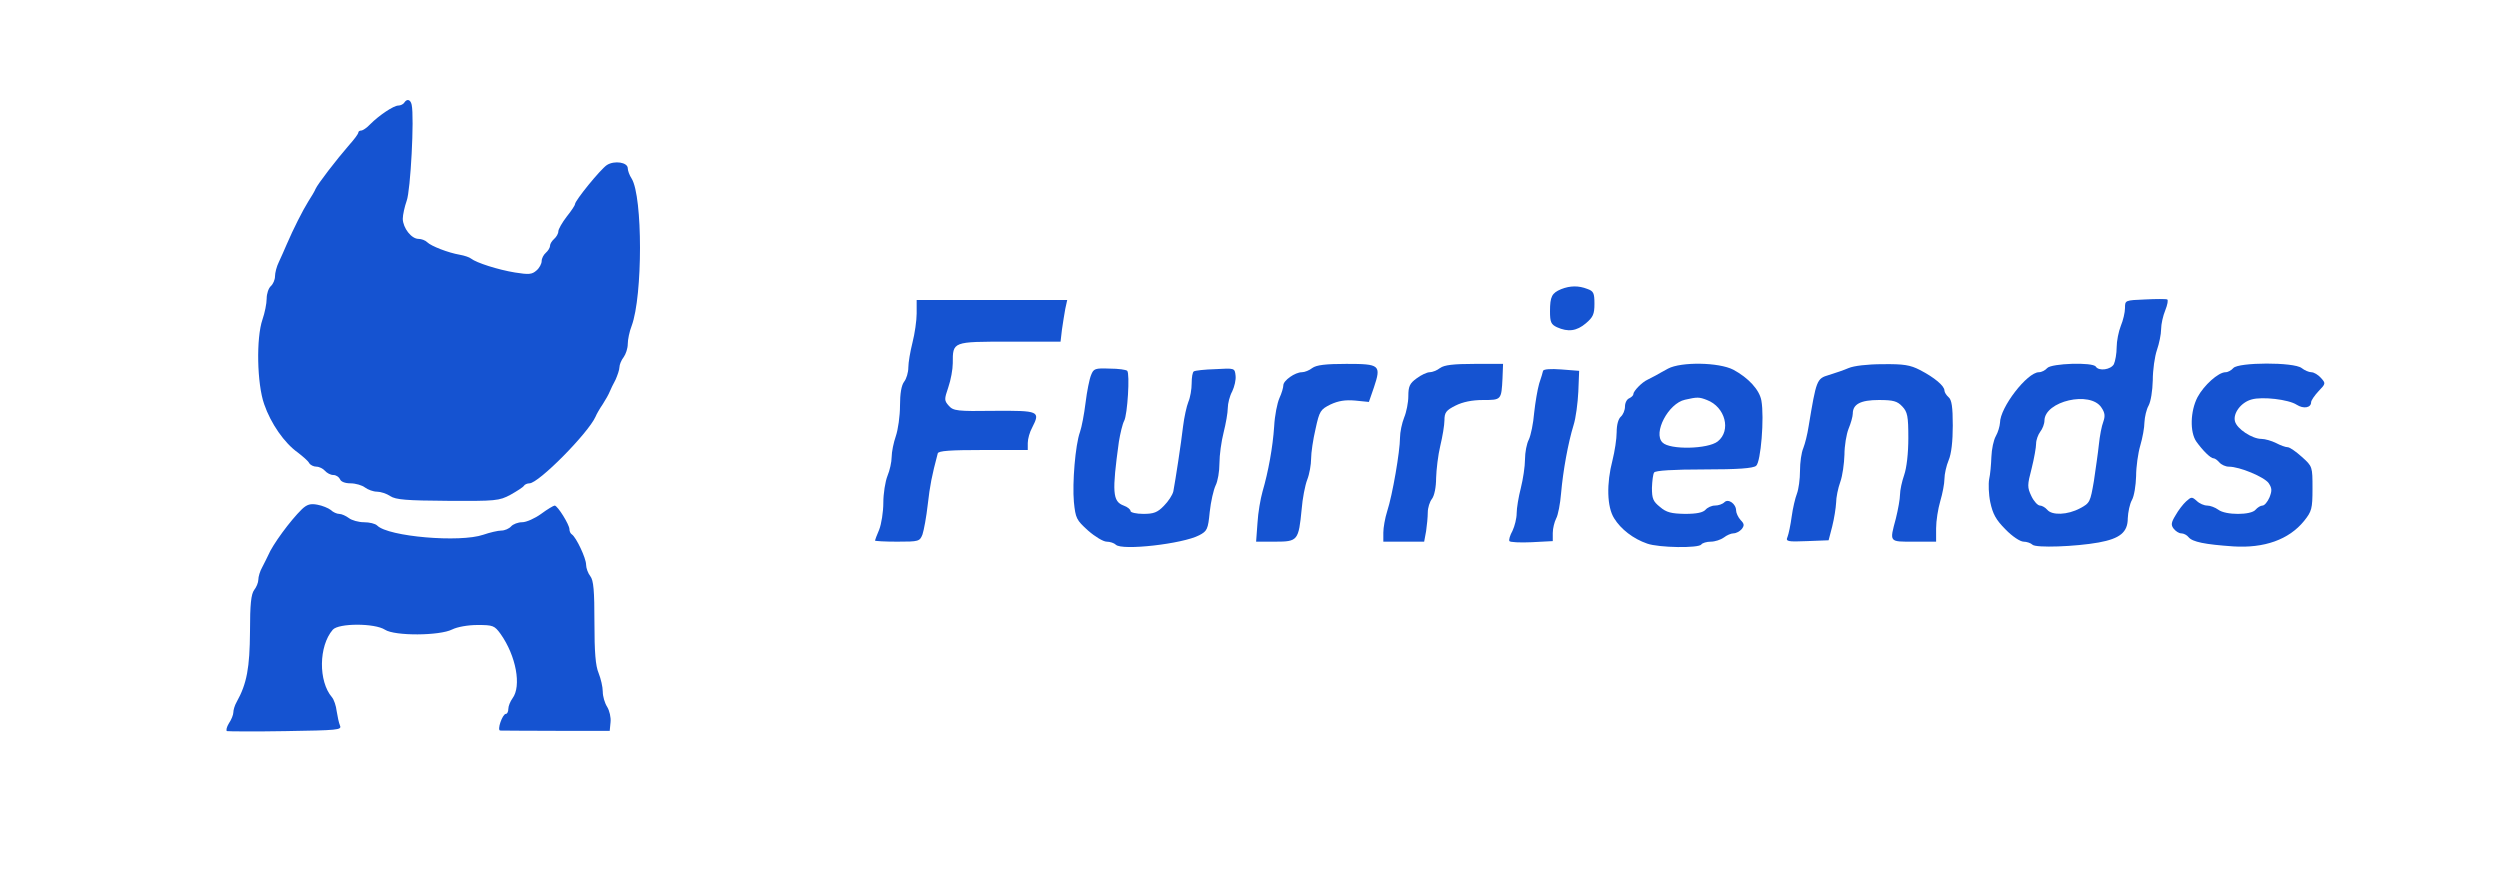  <svg class="output_svg_load"  version="1.0" xmlns="http://www.w3.org/2000/svg"  width="900pt" height="315pt" viewBox="0 0 900 315"  preserveAspectRatio="xMidYMid meet">  <g transform="translate(0,315) scale(0.1,-0.1)" fill="#1553d1" stroke="none"> <path d="M1455 2780 c-3 -5 -13 -10 -21 -10 -17 0 -69 -35 -101 -67 -12 -13 -27 -23 -33 -23 -5 0 -10 -3 -10 -7 0 -5 -15 -25 -33 -45 -46 -53 -113 -140 -121 -158 -3 -8 -15 -28 -26 -45 -20 -32 -54 -99 -78 -155 -8 -19 -21 -48 -28 -63 -8 -16 -14 -39 -14 -52 0 -12 -7 -28 -15 -35 -8 -7 -15 -27 -15 -45 0 -18 -7 -52 -15 -75 -23 -66 -20 -231 6 -305 24 -70 73 -140 121 -174 18 -14 37 -30 41 -38 4 -7 16 -13 26 -13 10 0 24 -7 31 -15 7 -8 20 -15 30 -15 10 0 20 -7 24 -15 3 -9 18 -15 38 -15 18 0 42 -7 52 -15 11 -8 30 -15 43 -15 13 0 35 -7 48 -16 20 -13 58 -16 207 -17 173 -1 185 0 226 22 23 13 45 27 48 32 3 5 12 9 20 9 33 0 211 180 238 240 3 8 15 29 26 45 11 17 22 37 25 45 3 8 13 28 21 43 7 16 14 36 14 45 0 9 7 26 15 36 8 11 15 32 15 48 0 15 6 45 14 65 40 108 40 465 0 530 -8 12 -14 29 -14 37 0 22 -48 29 -75 12 -23 -15 -115 -128 -115 -141 0 -4 -13 -24 -30 -45 -16 -21 -30 -45 -30 -53 0 -8 -7 -20 -15 -27 -8 -7 -15 -18 -15 -25 0 -7 -7 -18 -15 -25 -8 -7 -15 -20 -15 -30 0 -9 -8 -25 -19 -34 -16 -14 -27 -15 -77 -7 -61 10 -139 35 -158 50 -6 5 -24 11 -41 14 -41 7 -103 31 -117 45 -7 7 -21 12 -31 12 -26 0 -56 39 -57 72 0 15 7 45 14 65 14 36 28 301 18 346 -4 19 -17 23 -27 7z"/> <path d="M5620 2109 c-33 -14 -40 -26 -40 -80 0 -39 4 -47 25 -57 40 -18 71 -14 104 14 26 22 31 33 31 70 0 39 -3 46 -26 54 -31 12 -61 12 -94 -1z"/> <path d="M7723 2072 c-73 -3 -73 -3 -73 -31 0 -16 -7 -45 -15 -64 -8 -20 -15 -55 -15 -77 0 -23 -5 -50 -10 -61 -11 -20 -54 -26 -65 -9 -10 17 -160 12 -175 -5 -7 -8 -20 -15 -30 -15 -42 0 -140 -127 -140 -182 -1 -13 -7 -34 -15 -48 -8 -14 -15 -47 -16 -75 -1 -27 -4 -63 -8 -80 -3 -16 -2 -54 4 -83 9 -42 20 -63 55 -98 24 -25 53 -44 65 -44 11 0 26 -5 32 -11 12 -12 155 -7 238 8 77 14 105 37 105 87 1 22 7 52 15 66 8 14 14 52 15 86 0 33 7 83 15 110 8 27 15 65 15 84 1 19 7 46 15 60 8 15 14 53 15 91 0 37 7 86 15 109 8 23 15 57 15 75 0 18 7 49 15 68 8 20 11 37 7 39 -4 2 -40 2 -79 0z m-158 -389 c13 -19 14 -31 7 -51 -6 -15 -13 -52 -16 -82 -3 -30 -12 -90 -18 -132 -13 -75 -14 -79 -50 -98 -45 -24 -101 -26 -118 -5 -7 8 -19 15 -26 15 -8 0 -22 15 -31 34 -15 32 -15 39 1 100 9 36 16 76 16 89 0 13 7 32 15 43 8 10 15 28 15 40 1 70 165 108 205 47z"/> <path d="M3300 2022 c0 -26 -7 -74 -15 -105 -8 -32 -15 -72 -15 -90 0 -18 -7 -41 -15 -51 -10 -13 -15 -43 -15 -87 0 -36 -7 -86 -15 -109 -8 -23 -15 -57 -15 -75 0 -18 -7 -49 -15 -68 -8 -20 -15 -64 -15 -97 0 -33 -7 -77 -15 -97 -8 -19 -15 -37 -15 -39 0 -2 36 -4 80 -4 78 0 81 1 91 26 5 15 14 63 19 108 8 69 14 101 36 184 3 9 44 12 164 12 l160 0 0 25 c0 15 7 40 16 56 30 59 25 61 -137 60 -133 -2 -147 0 -163 18 -17 19 -17 23 -2 67 9 26 16 65 16 86 0 79 -2 78 204 78 l184 0 5 43 c3 23 9 57 12 75 l7 32 -271 0 -271 0 0 -48z"/> <path d="M4724 1825 c-10 -8 -27 -15 -37 -15 -25 0 -67 -30 -67 -47 0 -8 -6 -29 -14 -46 -8 -18 -17 -63 -19 -102 -5 -75 -21 -163 -42 -235 -7 -25 -16 -75 -18 -112 l-5 -68 69 0 c81 0 84 4 95 117 3 38 12 85 20 106 8 20 14 55 14 76 0 21 7 69 16 107 14 65 18 70 54 88 28 13 53 17 88 14 l50 -5 18 52 c27 81 22 85 -99 85 -75 0 -108 -4 -123 -15z"/> <path d="M5184 1825 c-10 -8 -27 -15 -37 -15 -10 0 -31 -10 -47 -22 -25 -18 -30 -29 -30 -64 0 -23 -7 -58 -15 -77 -8 -20 -15 -53 -15 -73 0 -48 -27 -206 -46 -264 -8 -25 -14 -60 -14 -77 l0 -33 74 0 73 0 7 38 c3 20 6 51 6 67 0 17 7 39 15 49 9 12 15 43 15 75 1 31 7 83 15 116 8 33 15 75 15 92 0 28 6 36 40 53 26 13 59 20 99 20 66 0 66 0 70 78 l2 52 -103 0 c-76 0 -109 -4 -124 -15z"/> <path d="M6005 1823 c-16 -9 -37 -20 -45 -25 -8 -4 -21 -11 -29 -15 -20 -9 -51 -41 -51 -52 0 -5 -7 -11 -15 -15 -8 -3 -15 -16 -15 -29 0 -14 -7 -30 -15 -37 -9 -8 -15 -29 -15 -56 0 -24 -7 -69 -15 -101 -22 -84 -20 -168 6 -209 24 -39 69 -74 119 -91 42 -15 186 -17 195 -3 3 5 19 10 34 10 15 0 36 7 47 15 10 8 26 15 35 15 9 0 22 7 29 15 10 13 10 19 -4 33 -9 10 -16 26 -16 34 0 24 -28 44 -42 30 -7 -7 -22 -12 -34 -12 -12 0 -27 -7 -34 -15 -9 -10 -31 -15 -74 -15 -49 1 -67 5 -90 25 -25 20 -29 30 -29 69 1 25 4 50 8 55 4 7 69 11 179 11 123 0 177 4 188 13 17 13 30 174 19 235 -7 39 -47 82 -101 111 -52 27 -188 29 -235 4z m140 -113 c66 -25 88 -110 39 -149 -35 -28 -173 -31 -199 -4 -35 34 21 141 81 154 44 10 51 10 79 -1z"/> <path d="M6655 1825 c-16 -7 -48 -18 -71 -25 -44 -13 -45 -17 -73 -185 -4 -27 -13 -63 -19 -78 -7 -16 -12 -52 -12 -82 0 -30 -5 -66 -11 -82 -6 -15 -15 -53 -19 -83 -4 -30 -11 -63 -15 -73 -7 -16 -1 -18 70 -15 l78 3 13 50 c7 28 13 66 14 85 0 19 7 53 15 75 8 22 14 66 15 98 0 32 7 74 15 94 8 19 15 44 15 54 0 34 28 49 94 49 52 0 66 -4 84 -23 19 -20 22 -35 22 -114 0 -55 -6 -107 -15 -133 -8 -23 -15 -55 -15 -71 0 -15 -7 -54 -15 -86 -23 -86 -25 -83 65 -83 l80 0 0 48 c0 27 7 71 15 98 8 27 15 63 15 80 0 17 7 48 15 67 10 23 15 69 15 125 0 67 -4 93 -15 102 -8 7 -15 18 -15 24 0 17 -36 47 -88 74 -35 18 -58 22 -135 21 -54 0 -104 -6 -122 -14z"/> <path d="M8040 1825 c-7 -8 -19 -15 -28 -15 -26 0 -78 -47 -101 -90 -26 -50 -28 -126 -4 -160 23 -32 51 -60 62 -60 5 0 14 -7 21 -15 7 -8 22 -15 34 -15 39 0 127 -37 143 -59 12 -18 13 -27 3 -52 -7 -16 -18 -29 -25 -29 -7 0 -18 -7 -25 -15 -16 -20 -108 -20 -134 0 -11 8 -29 15 -40 15 -11 0 -28 7 -38 17 -17 15 -19 15 -38 -2 -11 -10 -28 -32 -38 -50 -16 -26 -17 -35 -7 -48 7 -9 19 -17 27 -17 9 0 21 -6 27 -14 14 -17 59 -26 161 -33 111 -7 200 24 255 92 27 34 30 43 30 116 0 79 0 80 -38 114 -21 19 -44 35 -51 35 -8 0 -27 7 -42 15 -16 8 -40 15 -53 15 -33 0 -88 36 -95 63 -8 29 22 69 60 79 38 11 133 0 162 -19 25 -16 52 -11 52 9 0 6 12 24 27 40 26 27 26 28 8 48 -10 11 -25 20 -34 20 -9 0 -25 7 -35 15 -28 22 -228 21 -246 0z"/> <path d="M3928 1800 c-6 -14 -15 -59 -20 -100 -5 -41 -14 -88 -20 -105 -17 -47 -28 -184 -22 -252 6 -59 9 -65 51 -103 25 -22 55 -40 67 -40 12 0 27 -5 33 -11 22 -22 241 3 300 34 29 15 32 22 38 84 4 38 14 80 21 95 8 15 14 51 14 80 0 30 7 80 15 111 8 32 15 71 15 88 0 16 7 44 16 60 8 17 14 42 12 57 -3 27 -3 27 -73 23 -38 -1 -73 -5 -77 -8 -5 -2 -8 -22 -8 -43 0 -21 -5 -51 -12 -67 -6 -15 -15 -55 -19 -88 -7 -61 -27 -191 -35 -234 -3 -13 -18 -36 -34 -52 -23 -24 -37 -29 -74 -29 -25 0 -46 5 -46 10 0 6 -11 15 -25 20 -40 15 -42 48 -17 230 5 30 13 64 19 75 12 22 21 170 11 180 -4 4 -32 8 -63 8 -53 2 -58 0 -67 -23z"/> <path d="M5555 1815 c-1 -5 -7 -26 -14 -46 -6 -21 -14 -68 -18 -105 -3 -38 -12 -81 -19 -96 -8 -15 -14 -47 -14 -72 0 -25 -7 -71 -15 -103 -8 -31 -15 -72 -15 -91 0 -18 -7 -46 -15 -63 -9 -16 -14 -33 -11 -37 2 -4 38 -6 80 -4 l76 4 0 29 c0 17 6 40 12 52 7 12 15 54 18 92 7 80 25 180 45 245 8 25 15 79 17 120 l3 75 -64 5 c-39 3 -64 1 -66 -5z"/> <path d="M1087 1317 c-42 -41 -106 -128 -122 -167 -4 -8 -13 -27 -21 -42 -8 -14 -14 -34 -14 -45 0 -10 -7 -27 -15 -37 -11 -15 -15 -51 -15 -150 -1 -129 -11 -187 -48 -253 -7 -12 -12 -29 -12 -38 0 -8 -7 -26 -16 -39 -8 -13 -11 -26 -7 -28 4 -1 100 -2 211 0 188 3 203 4 196 20 -4 9 -9 33 -12 52 -2 19 -10 42 -17 50 -49 57 -48 184 3 243 21 24 151 24 188 0 35 -23 197 -22 242 1 18 9 56 16 91 16 56 0 61 -2 83 -32 56 -79 76 -188 43 -232 -8 -11 -15 -28 -15 -38 0 -10 -4 -18 -9 -18 -12 0 -33 -60 -20 -60 5 0 96 -1 202 -1 l192 0 3 31 c2 17 -4 42 -12 55 -9 14 -16 38 -16 55 0 17 -7 47 -15 67 -11 26 -15 74 -15 182 0 114 -3 152 -15 167 -8 10 -15 29 -15 41 0 24 -36 99 -51 109 -5 3 -9 11 -9 19 0 16 -42 84 -53 85 -4 0 -26 -13 -49 -30 -22 -16 -53 -30 -68 -30 -15 0 -33 -7 -40 -15 -7 -8 -23 -15 -35 -15 -12 0 -42 -7 -65 -15 -84 -29 -342 -7 -382 33 -7 7 -28 12 -48 12 -19 0 -44 7 -54 15 -11 8 -26 15 -35 15 -8 0 -22 6 -30 14 -9 7 -31 16 -48 19 -25 5 -38 1 -56 -16z"/> </g> </svg>
